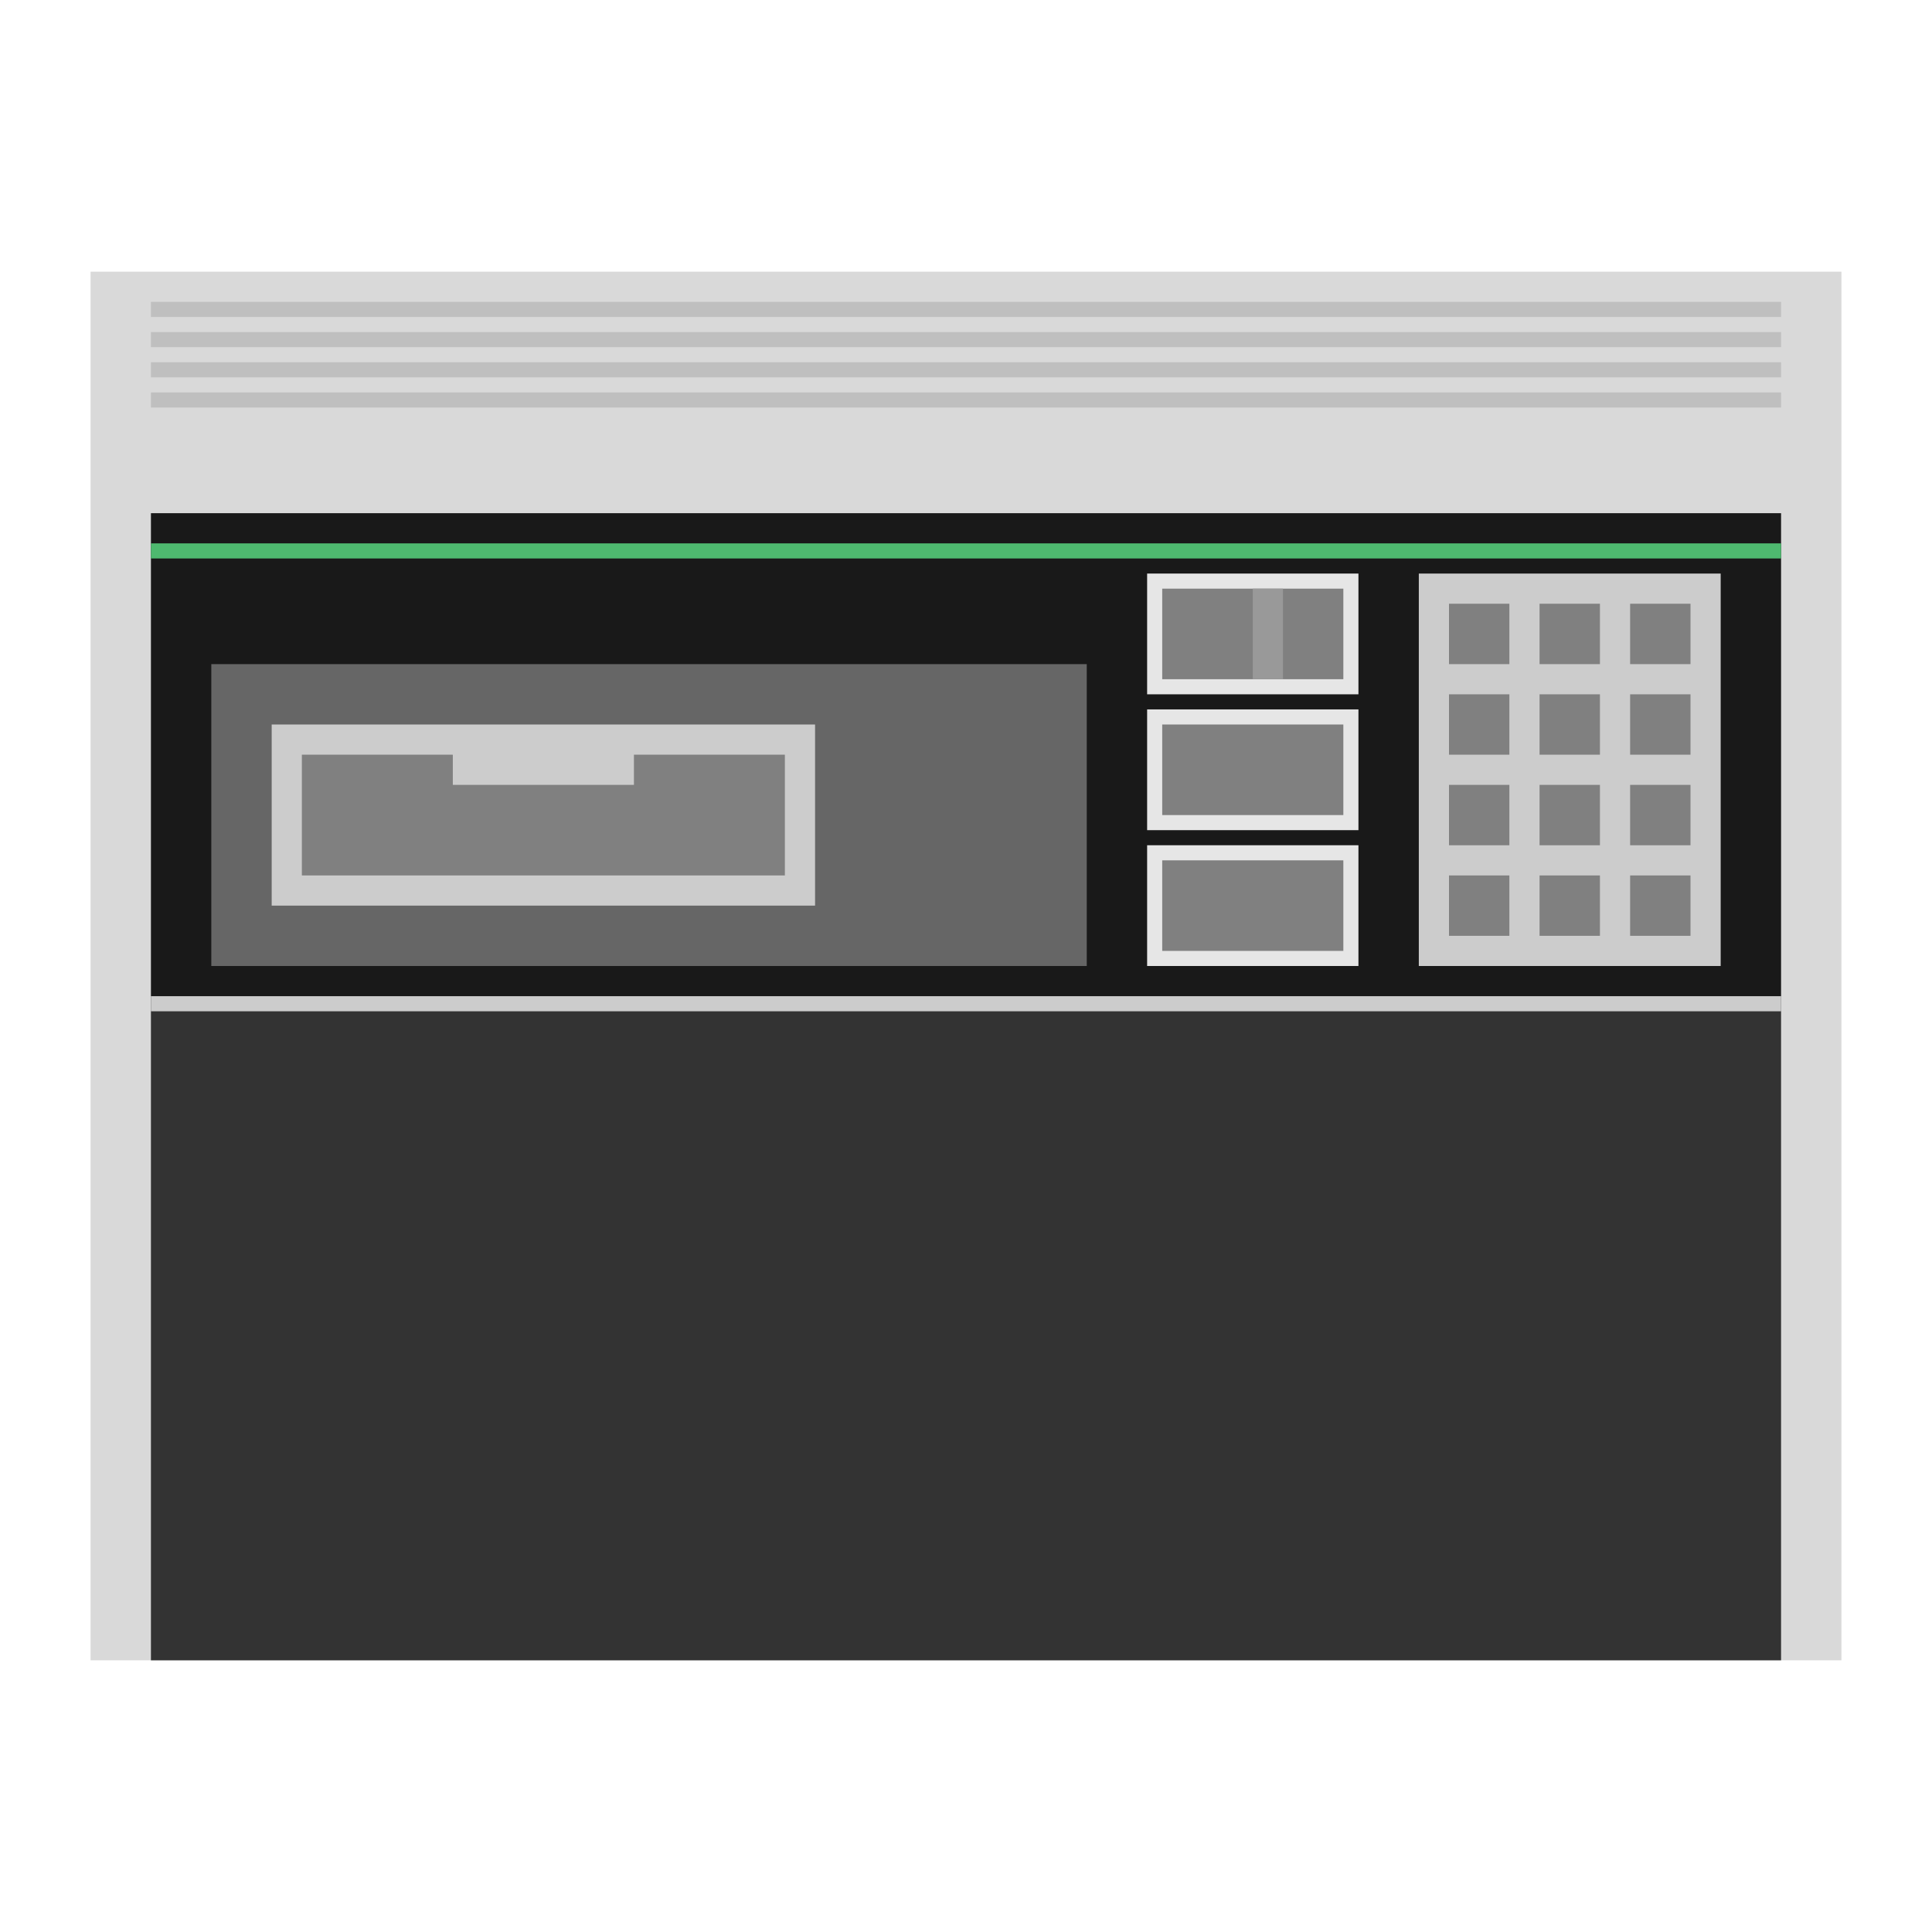<?xml version="1.0" encoding="UTF-8" standalone="no"?>
<svg
   xmlns:dc="http://purl.org/dc/elements/1.1/"
   xmlns:cc="http://creativecommons.org/ns#"
   xmlns:rdf="http://www.w3.org/1999/02/22-rdf-syntax-ns#"
   xmlns:svg="http://www.w3.org/2000/svg"
   xmlns="http://www.w3.org/2000/svg"
   viewBox="0 0 320 320"
   height="320"
   width="320"
   xml:space="preserve"
   version="1.1"
   id="svg2"><defs
     id="defs6"><clipPath
       id="clipPath16"
       clipPathUnits="userSpaceOnUse"><path
         id="path18"
         d="M 0,256 256,256 256,0 0,0 0,256 Z" /></clipPath><clipPath
       id="clipPath24"
       clipPathUnits="userSpaceOnUse"><path
         id="path26"
         d="M 4,228 252,228 252,28 4,28 4,228 Z" /></clipPath></defs><g
     transform="matrix(1.25,0,0,-1.25,0,320)"
     id="g10"><g
       id="g12"><g
         clip-path="url(#clipPath16)"
         id="g14"><g
           id="g20"><g
             id="g22" /><g
             id="g28"><g
               style="opacity:0.5"
               id="g30"
               clip-path="url(#clipPath24)"><g
                 id="g32"
                 transform="translate(252,228)"><path
                   id="path34"
                   style="fill:#ffffff;fill-opacity:1;fill-rule:nonzero;stroke:none"
                   d="m 0,0 -8,0 -232,0 -8,0 0,-8 0,-184 0,-8 8,0 232,0 8,0 0,8 0,184 0,8 z" /></g></g></g></g></g></g><path
       id="path36"
       style="fill:#d9d9d9;fill-opacity:1;fill-rule:nonzero;stroke:none"
       d="m 244,36 -232,0 0,184 232,0 0,-184 z" /><path
       id="path38"
       style="fill:#333333;fill-opacity:1;fill-rule:nonzero;stroke:none"
       d="m 236,36 -216,0 0,88 216,0 0,-88 z" /><path
       id="path40"
       style="fill:#bfbfbf;fill-opacity:1;fill-rule:nonzero;stroke:none"
       d="m 236,214 -216,0 0,2 216,0 0,-2 z" /><path
       id="path42"
       style="fill:#bfbfbf;fill-opacity:1;fill-rule:nonzero;stroke:none"
       d="m 236,210 -216,0 0,2 216,0 0,-2 z" /><path
       id="path44"
       style="fill:#bfbfbf;fill-opacity:1;fill-rule:nonzero;stroke:none"
       d="m 236,206 -216,0 0,2 216,0 0,-2 z" /><path
       id="path46"
       style="fill:#bfbfbf;fill-opacity:1;fill-rule:nonzero;stroke:none"
       d="m 236,202 -216,0 0,2 216,0 0,-2 z" /><path
       id="path48"
       style="fill:#191919;fill-opacity:1;fill-rule:nonzero;stroke:none"
       d="m 236,124 -216,0 0,64 216,0 0,-64 z" /><path
       id="path50"
       style="fill:#4eb96f;fill-opacity:1;fill-rule:nonzero;stroke:none"
       d="m 236,182 -216,0 0,2 216,0 0,-2 z" /><path
       id="path52"
       style="fill:#cccccc;fill-opacity:1;fill-rule:nonzero;stroke:none"
       d="m 236,122 -216,0 0,2 216,0 0,-2 z" /><path
       id="path54"
       style="fill:#cccccc;fill-opacity:1;fill-rule:nonzero;stroke:none"
       d="m 228,128 -40,0 0,52 40,0 0,-52 z" /><path
       id="path56"
       style="fill:#808080;fill-opacity:1;fill-rule:nonzero;stroke:none"
       d="m 200,168 -8,0 0,8 8,0 0,-8 z" /><path
       id="path58"
       style="fill:#808080;fill-opacity:1;fill-rule:nonzero;stroke:none"
       d="m 212,168 -8,0 0,8 8,0 0,-8 z" /><path
       id="path60"
       style="fill:#808080;fill-opacity:1;fill-rule:nonzero;stroke:none"
       d="m 224,168 -8,0 0,8 8,0 0,-8 z" /><path
       id="path62"
       style="fill:#808080;fill-opacity:1;fill-rule:nonzero;stroke:none"
       d="m 200,156 -8,0 0,8 8,0 0,-8 z" /><path
       id="path64"
       style="fill:#808080;fill-opacity:1;fill-rule:nonzero;stroke:none"
       d="m 212,156 -8,0 0,8 8,0 0,-8 z" /><path
       id="path66"
       style="fill:#808080;fill-opacity:1;fill-rule:nonzero;stroke:none"
       d="m 224,156 -8,0 0,8 8,0 0,-8 z" /><path
       id="path68"
       style="fill:#808080;fill-opacity:1;fill-rule:nonzero;stroke:none"
       d="m 200,144 -8,0 0,8 8,0 0,-8 z" /><path
       id="path70"
       style="fill:#808080;fill-opacity:1;fill-rule:nonzero;stroke:none"
       d="m 212,144 -8,0 0,8 8,0 0,-8 z" /><path
       id="path72"
       style="fill:#808080;fill-opacity:1;fill-rule:nonzero;stroke:none"
       d="m 224,144 -8,0 0,8 8,0 0,-8 z" /><path
       id="path74"
       style="fill:#808080;fill-opacity:1;fill-rule:nonzero;stroke:none"
       d="m 200,132 -8,0 0,8 8,0 0,-8 z" /><path
       id="path76"
       style="fill:#808080;fill-opacity:1;fill-rule:nonzero;stroke:none"
       d="m 212,132 -8,0 0,8 8,0 0,-8 z" /><path
       id="path78"
       style="fill:#808080;fill-opacity:1;fill-rule:nonzero;stroke:none"
       d="m 224,132 -8,0 0,8 8,0 0,-8 z" /><g
       transform="translate(180,180)"
       id="g80"><path
         id="path82"
         style="fill:#e6e6e6;fill-opacity:1;fill-rule:nonzero;stroke:none"
         d="m 0,0 -2,0 -24,0 -2,0 0,-2 0,-12 0,-2 2,0 24,0 2,0 0,2 0,12 0,2 z" /></g><path
       id="path84"
       style="fill:#808080;fill-opacity:1;fill-rule:nonzero;stroke:none"
       d="m 178,166 -24,0 0,12 24,0 0,-12 z" /><g
       transform="translate(180,162)"
       id="g86"><path
         id="path88"
         style="fill:#e6e6e6;fill-opacity:1;fill-rule:nonzero;stroke:none"
         d="m 0,0 -2,0 -24,0 -2,0 0,-2 0,-12 0,-2 2,0 24,0 2,0 0,2 0,12 0,2 z" /></g><path
       id="path90"
       style="fill:#808080;fill-opacity:1;fill-rule:nonzero;stroke:none"
       d="m 178,148 -24,0 0,12 24,0 0,-12 z" /><g
       transform="translate(180,144)"
       id="g92"><path
         id="path94"
         style="fill:#e6e6e6;fill-opacity:1;fill-rule:nonzero;stroke:none"
         d="m 0,0 -2,0 -24,0 -2,0 0,-2 0,-12 0,-2 2,0 24,0 2,0 0,2 0,12 0,2 z" /></g><path
       id="path96"
       style="fill:#808080;fill-opacity:1;fill-rule:nonzero;stroke:none"
       d="m 178,130 -24,0 0,12 24,0 0,-12 z" /><path
       id="path98"
       style="fill:#999999;fill-opacity:1;fill-rule:nonzero;stroke:none"
       d="m 170,166 -4,0 0,12 4,0 0,-12 z" /><path
       id="path100"
       style="fill:#666666;fill-opacity:1;fill-rule:nonzero;stroke:none"
       d="m 144,128 -116,0 0,40 116,0 0,-40 z" /><path
       id="path102"
       style="fill:#cccccc;fill-opacity:1;fill-rule:nonzero;stroke:none"
       d="m 108,136 -72,0 0,24 72,0 0,-24 z" /><g
       transform="translate(84,156)"
       id="g104"><path
         id="path106"
         style="fill:#808080;fill-opacity:1;fill-rule:nonzero;stroke:none"
         d="m 0,0 0,-4 -24,0 0,4 -20,0 0,-16 64,0 0,16 -20,0 z" /></g></g></svg>
